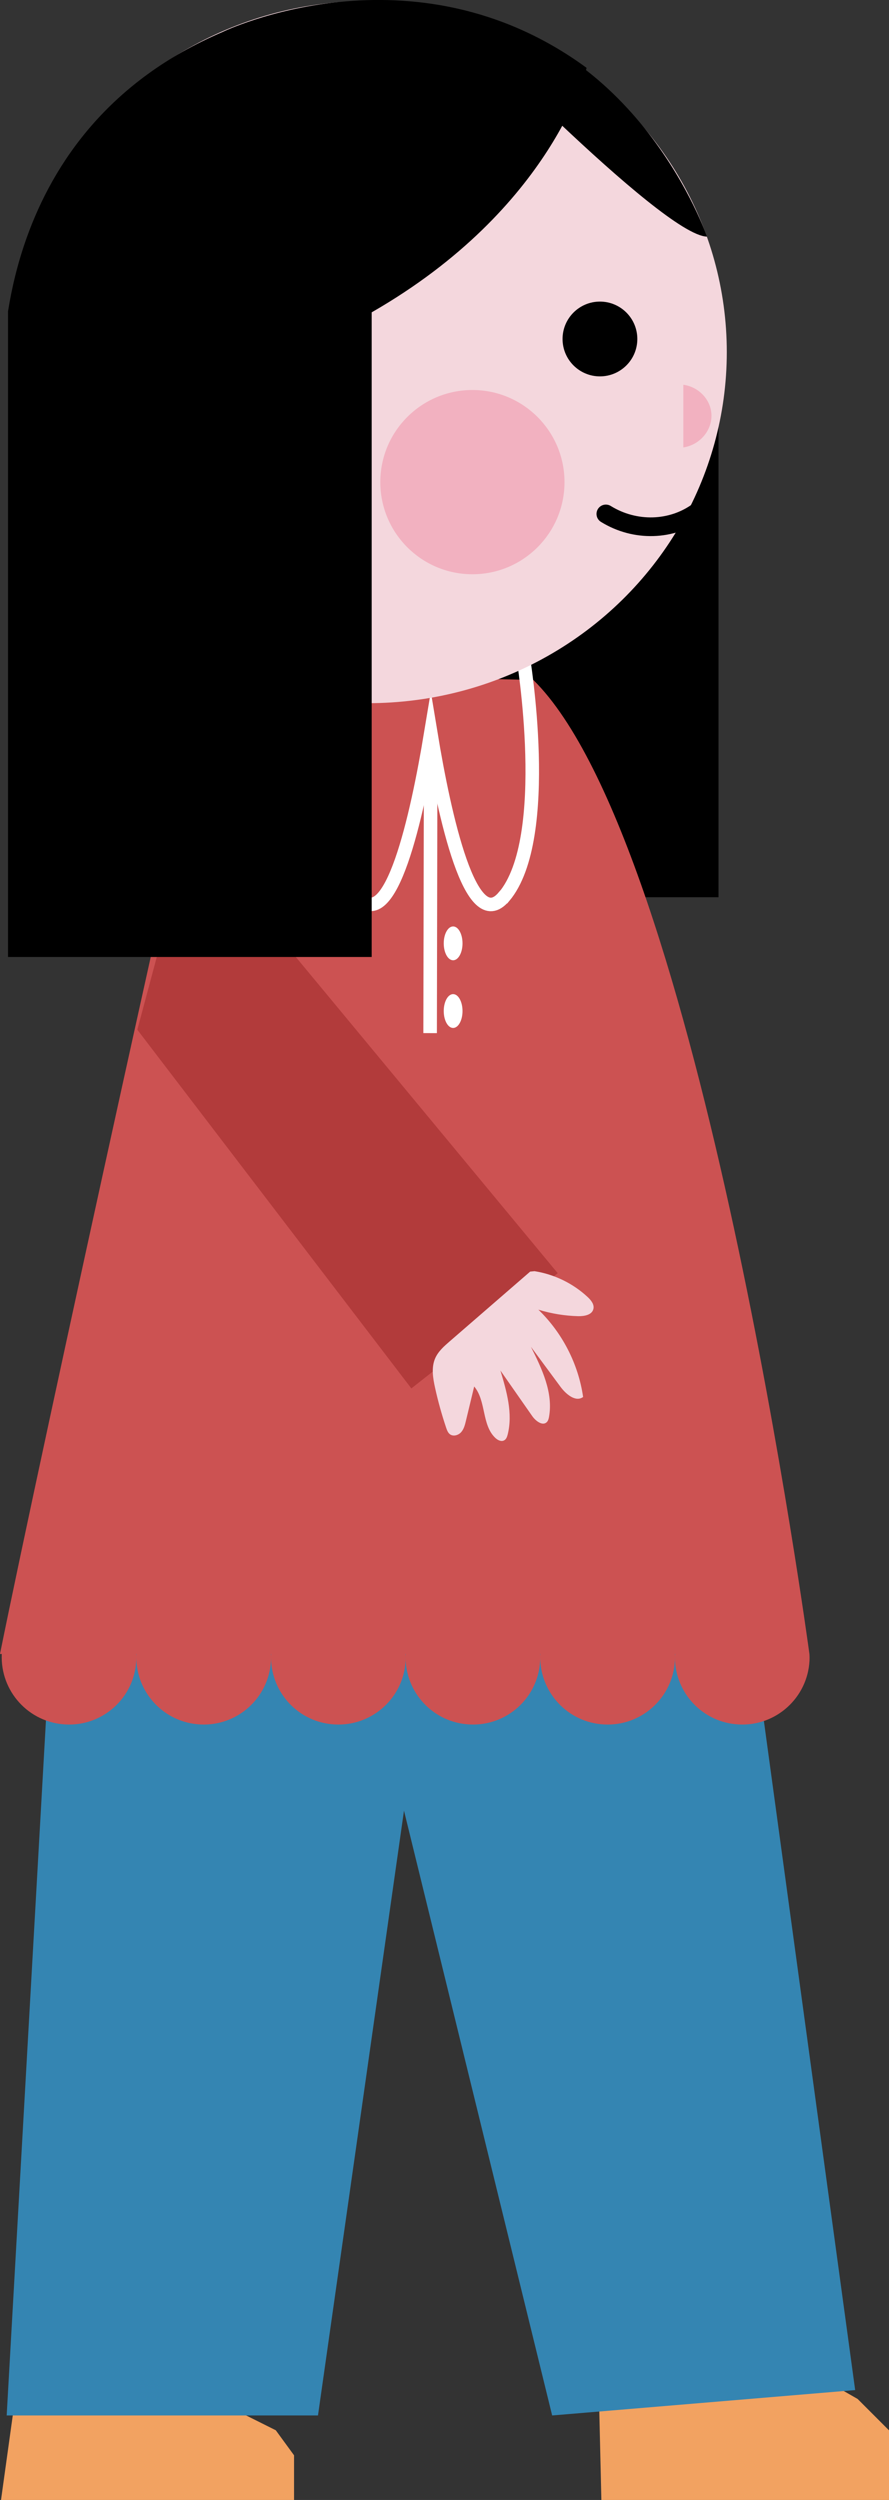<?xml version="1.0" encoding="UTF-8"?>
<svg id="Calque_2" xmlns="http://www.w3.org/2000/svg" viewBox="0 0 105.12 295.51">
  <rect x="0" y="0" width="105.12" height="295.51" fill="#333333" stroke="none"/>
  <defs>
    <style>
      .cls-1 {
        stroke: #000;
        stroke-linecap: round;
        stroke-width: 2.21px;
      }

      .cls-1, .cls-2 {
        fill: none;
        stroke-miterlimit: 10;
      }

      .cls-3 {
        fill: #f2b1c0;
      }

      .cls-4 {
        fill: #fff;
      }

      .cls-2 {
        stroke: #fff;
        stroke-width: 1.6px;
      }

      .cls-5 {
        fill: #cc5252;
      }

      .cls-6 {
        fill: #f4d7dd;
      }

      .cls-7 {
        fill: #3485b2;
      }

      .cls-8 {
        fill: #f2a261;
      }

      .cls-9 {
        fill: #b23b3b;
      }
    </style>
  </defs>
  <g id="fille">
    <polyline points="84.96 39.53 84.96 106.06 2.95 106.06 2.95 41.74"/>
    <path class="cls-8" d="M27.05,284.49c1.85.93,3.71,1.85,5.56,2.78.72.99,1.44,1.97,2.16,2.96v5.28H.12s1.48-10.64,1.48-10.64c8.48-.13,16.96-.26,25.45-.38Z"/>
    <path class="cls-8" d="M94.92,279.86c2.16,1.24,4.33,2.47,6.49,3.71,1.24,1.24,2.47,2.47,3.71,3.71v8.24h-34.01c-.09-3.98-.19-7.97-.28-11.95,8.03-1.24,16.06-2.47,24.1-3.71Z"/>
    <path class="cls-7" d="M6.07,192.1h82.71c4.11,30.14,8.23,60.28,12.34,90.42-11.94,1-23.89,2-35.83,3l-17.52-71.49-10.17,71.49H.79l5.28-93.42Z"/>
    <path class="cls-5" d="M63.08,80.38c-12.5-.29-25-.58-37.5-.87-.7.88-20.83,92.45-25.58,116h.21c-.2,4.39,3.17,8.11,7.55,8.33,4.39.23,8.13-3.15,8.35-7.54.01-.14.01-.27.01-.41,0,4.22,3.31,7.74,7.56,7.95,4.39.23,8.13-3.15,8.36-7.54.01-.14.01-.26.01-.4,0,4.22,3.3,7.73,7.55,7.94,4.39.23,8.14-3.15,8.36-7.54,0-.14,0-.27,0-.41,0-.13,0-.26-.02-.38h.03c-.01.13-.01.25-.01.38,0,4.22,3.3,7.74,7.56,7.95,4.39.23,8.13-3.15,8.35-7.54.01-.14.01-.27.01-.41,0,4.22,3.31,7.74,7.56,7.95,4.39.23,8.13-3.15,8.36-7.54.01-.14.01-.26.01-.4,0,4.22,3.3,7.73,7.55,7.94,4.39.23,8.13-3.15,8.36-7.54.01-.27.01-.53-.01-.79,0,0-12.87-95.65-32.64-115.13ZM16.12,195.88c0-.12,0-.25-.02-.37h.03c-.01.13-.01.24-.01.37ZM32.05,195.89c0-.13,0-.26-.02-.38h.03c-.01.13-.01.25-.01.38ZM63.89,195.88c0-.12,0-.25-.02-.37h.03c-.01.13-.01.24-.01.37ZM79.83,195.51c-.01.13-.01.25-.01.38,0-.13,0-.26-.02-.38h.03Z"/>
    <g>
      <path class="cls-2" d="M59.58,106c-3.91,4.65-7.02-9.49-8.64-19.32-1.63,9.84-4.74,23.96-8.64,19.31-5.84-6.93-2.24-28.48-2.24-28.48l11.02.46,10.76-.45s3.6,21.55-2.24,28.48Z"/>
      <line class="cls-2" x1="50.93" y1="86.68" x2="50.86" y2="122.12"/>
      <ellipse class="cls-4" cx="53.58" cy="111.51" rx="1.11" ry="2"/>
      <ellipse class="cls-4" cx="53.58" cy="119.51" rx="1.11" ry="2"/>
    </g>
    <ellipse class="cls-6" cx="43.53" cy="41.62" rx="42.41" ry="41.5"/>
    <circle class="cls-3" cx="55.86" cy="56.99" r="10.89"/>
    <circle cx="70.94" cy="40.07" r="4.42"/>
    <path class="cls-1" d="M71.64,60.75c3.45,2.13,7.8,2,10.93-.3"/>
    <path class="cls-3" d="M80.8,45.48c1.78.25,3.14,1.66,3.31,3.31.2,1.91-1.23,3.78-3.31,4.1"/>
    <path d="M52.74,1.26s25.5,26.56,30.85,26.71c0,0-8.05-23.57-30.85-26.71Z"/>
    <path class="cls-9" d="M16.24,121.72l32.4,42.4,17.31-13.62c-14.47-17.46-28.93-34.92-43.4-52.38-2.1,7.87-4.21,15.73-6.31,23.6Z"/>
    <path class="cls-6" d="M63.21,150.26c2.33.37,4.54,1.44,6.27,3.05.41.38.83.9.68,1.44-.18.69-1.07.84-1.78.83-1.6-.04-3.19-.3-4.72-.77,2.83,2.73,4.73,6.42,5.29,10.32-.88.65-2.03-.33-2.68-1.21-1.16-1.57-2.33-3.15-3.49-4.72,1.3,2.59,2.65,5.42,2.14,8.28-.04.22-.1.45-.25.61-.5.52-1.34-.12-1.75-.72-1.25-1.79-2.5-3.58-3.75-5.37.74,2.46,1.49,5.07.86,7.57-.07.27-.17.56-.42.69-.34.19-.77-.03-1.05-.3-1.61-1.53-1.06-4.37-2.49-6.07-.33,1.36-.65,2.72-.98,4.07-.11.47-.24.97-.56,1.33s-.91.54-1.31.26c-.25-.18-.36-.48-.46-.77-.52-1.55-.96-3.12-1.31-4.71-.26-1.17-.47-2.45.02-3.54.36-.8,1.04-1.4,1.7-1.97,3.17-2.75,6.35-5.5,9.52-8.25"/>
    <path d="M69.36,8.02s-3.91,16.56-25.41,28.9v76.2H.95V36.81c.42-2.67,1.11-5.63,2.2-8.69C6.32,19.24,12.89,9.52,26.34,3.77c0,0,22.43-10.85,43.02,4.25Z"/>
  </g>
</svg>
